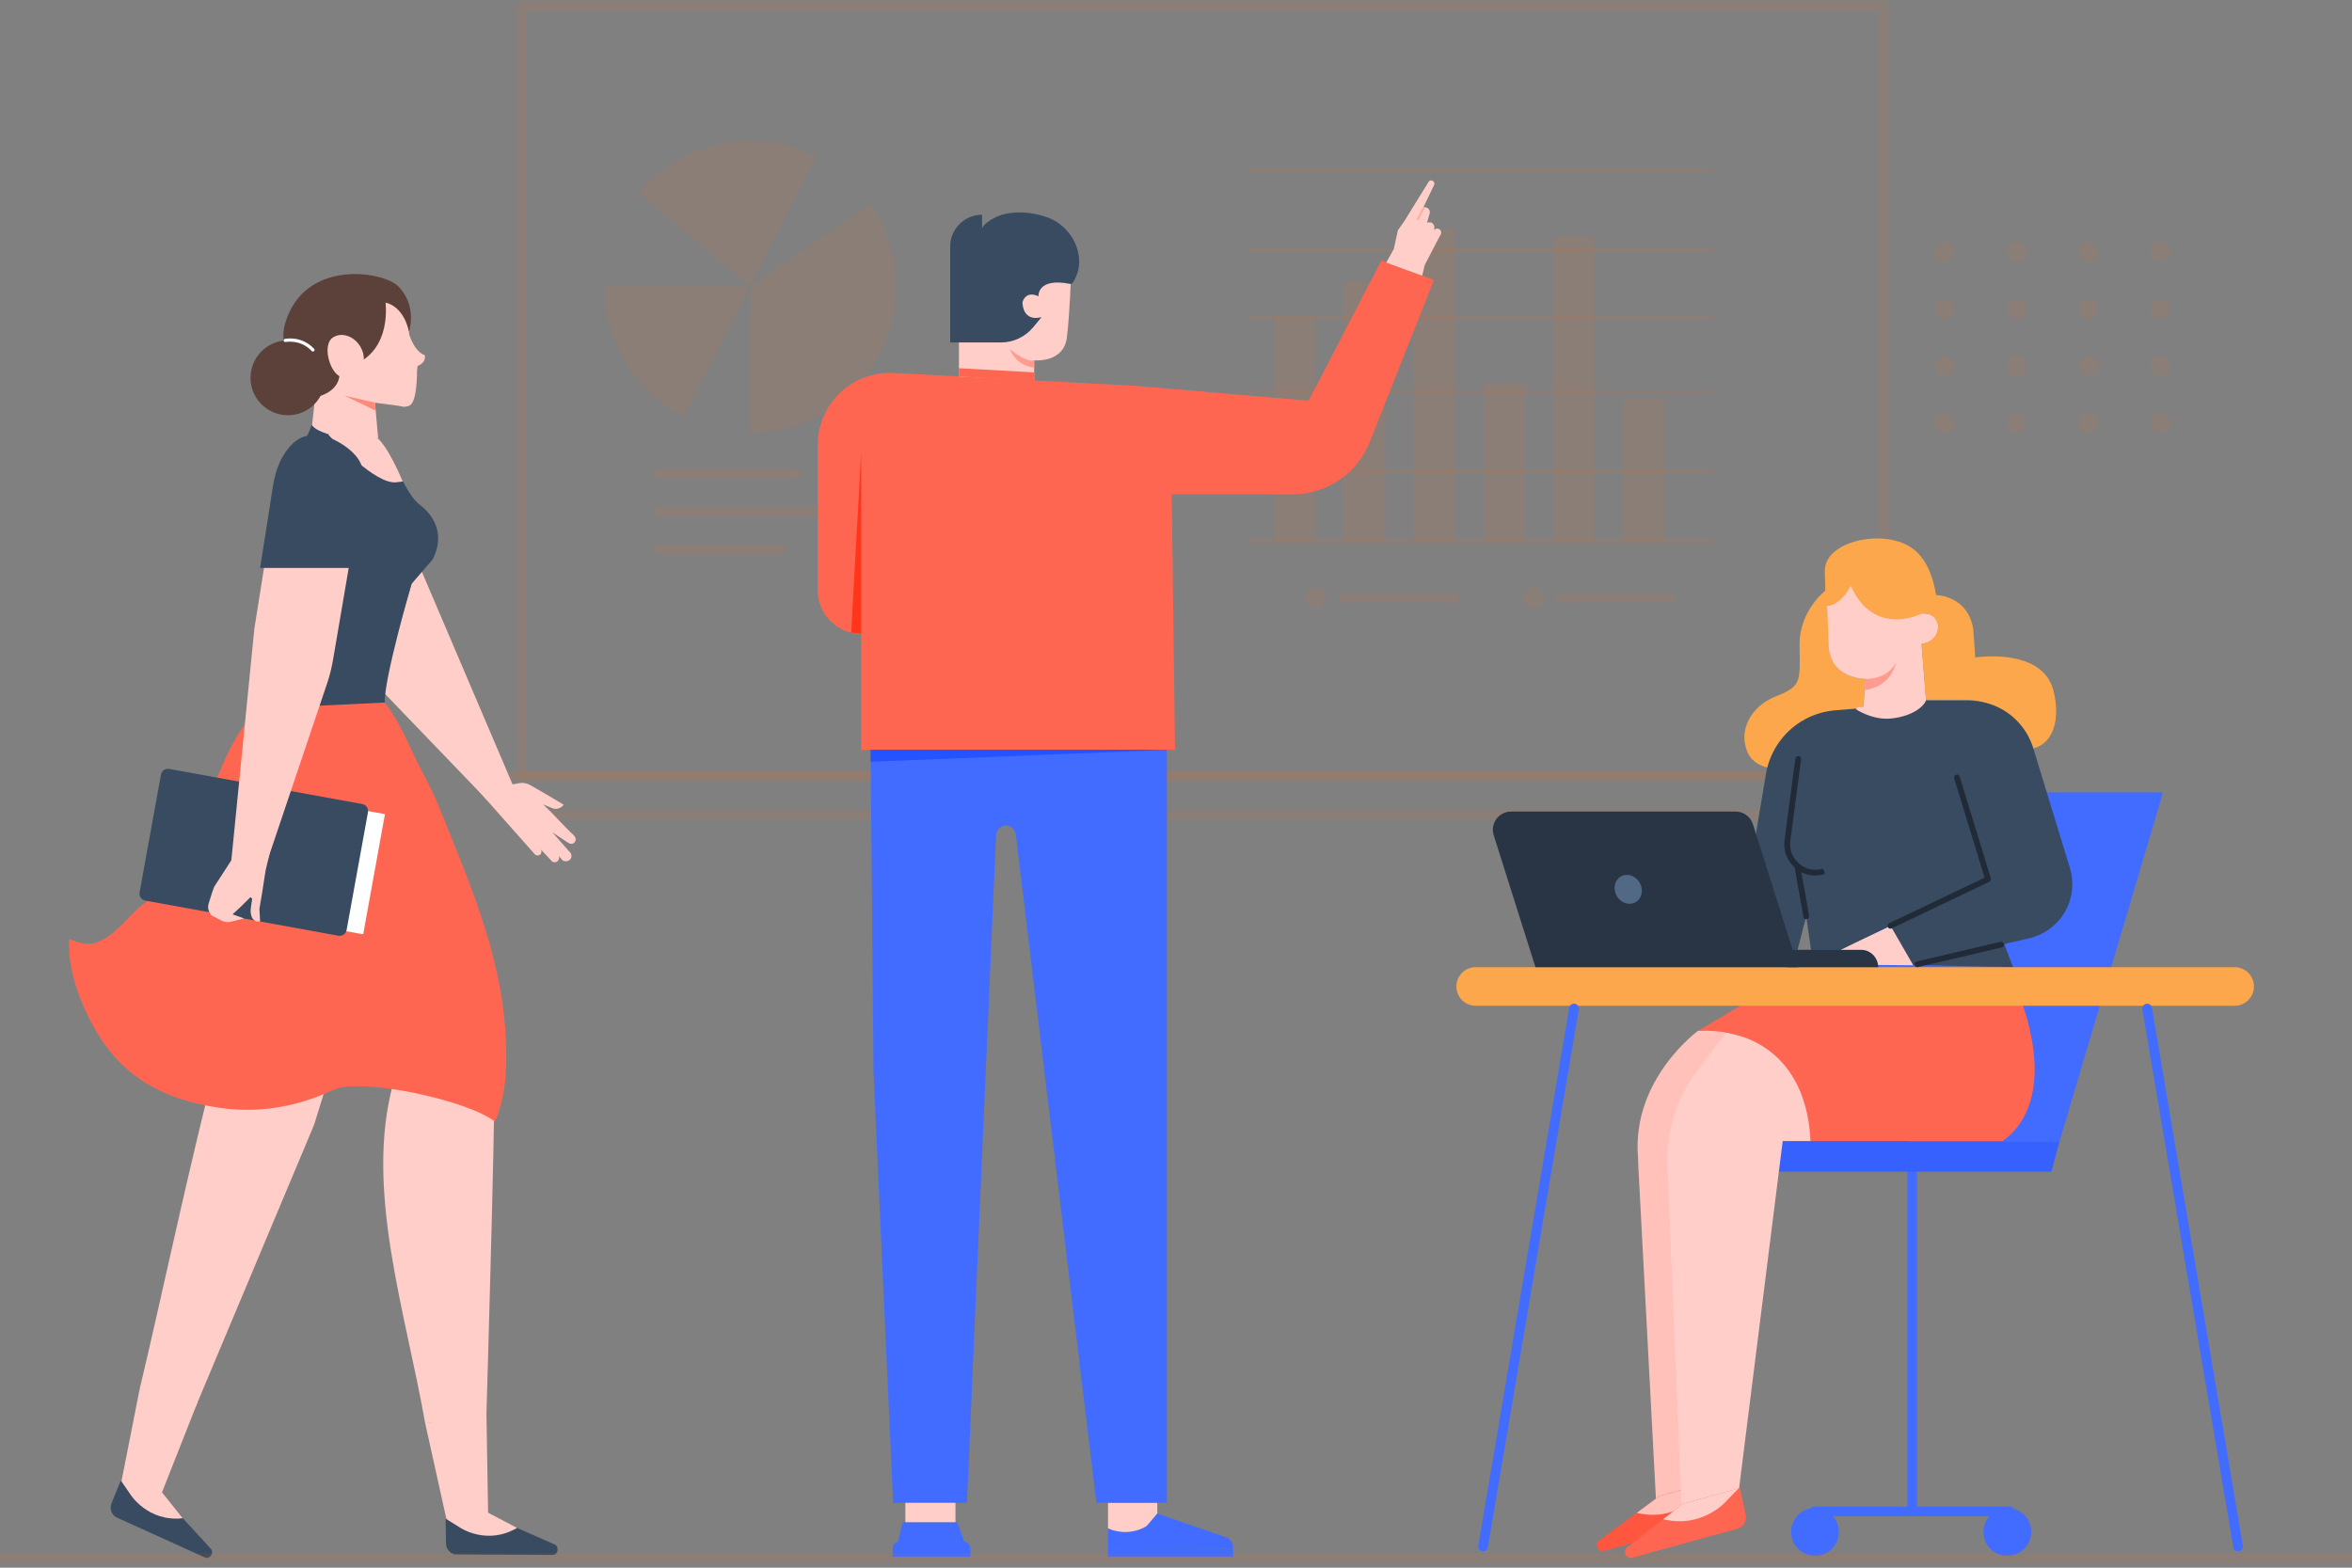 <svg width="375" height="250" viewBox="0 0 375 250" fill="none" xmlns="http://www.w3.org/2000/svg">
<rect x="0" y="0" width="375" height="250" fill="#808080" stroke="none"/>
<g clip-path="url(#clip0_1_1329)">
<path d="M310.02 41.767C310.902 41.767 311.617 41.051 311.617 40.167C311.617 39.283 310.902 38.567 310.02 38.567C309.138 38.567 308.423 39.283 308.423 40.167C308.423 41.051 309.138 41.767 310.02 41.767Z" fill="#FF6600" fill-opacity="0.08"/>
<path d="M321.508 41.767C322.39 41.767 323.105 41.051 323.105 40.167C323.105 39.283 322.39 38.567 321.508 38.567C320.626 38.567 319.911 39.283 319.911 40.167C319.911 41.051 320.626 41.767 321.508 41.767Z" fill="#FF6600" fill-opacity="0.08"/>
<path d="M332.981 41.767C333.863 41.767 334.578 41.051 334.578 40.167C334.578 39.283 333.863 38.567 332.981 38.567C332.098 38.567 331.383 39.283 331.383 40.167C331.383 41.051 332.098 41.767 332.981 41.767Z" fill="#FF6600" fill-opacity="0.08"/>
<path d="M344.468 41.767C345.351 41.767 346.066 41.051 346.066 40.167C346.066 39.283 345.351 38.567 344.468 38.567C343.586 38.567 342.871 39.283 342.871 40.167C342.871 41.051 343.586 41.767 344.468 41.767Z" fill="#FF6600" fill-opacity="0.08"/>
<path d="M310.02 50.875C310.902 50.875 311.617 50.159 311.617 49.275C311.617 48.392 310.902 47.675 310.02 47.675C309.138 47.675 308.423 48.392 308.423 49.275C308.423 50.159 309.138 50.875 310.02 50.875Z" fill="#FF6600" fill-opacity="0.08"/>
<path d="M321.508 50.875C322.39 50.875 323.105 50.159 323.105 49.275C323.105 48.392 322.39 47.675 321.508 47.675C320.626 47.675 319.911 48.392 319.911 49.275C319.911 50.159 320.626 50.875 321.508 50.875Z" fill="#FF6600" fill-opacity="0.08"/>
<path d="M332.981 50.875C333.863 50.875 334.578 50.159 334.578 49.275C334.578 48.392 333.863 47.675 332.981 47.675C332.098 47.675 331.383 48.392 331.383 49.275C331.383 50.159 332.098 50.875 332.981 50.875Z" fill="#FF6600" fill-opacity="0.08"/>
<path d="M344.468 50.875C345.351 50.875 346.066 50.159 346.066 49.275C346.066 48.392 345.351 47.675 344.468 47.675C343.586 47.675 342.871 48.392 342.871 49.275C342.871 50.159 343.586 50.875 344.468 50.875Z" fill="#FF6600" fill-opacity="0.08"/>
<path d="M311.617 58.383C311.617 59.276 310.896 59.984 310.02 59.984C309.129 59.984 308.423 59.261 308.423 58.383C308.423 57.491 309.145 56.783 310.02 56.783C310.896 56.768 311.617 57.491 311.617 58.383Z" fill="#FF6600" fill-opacity="0.08"/>
<path d="M323.105 58.383C323.105 59.276 322.383 59.984 321.508 59.984C320.617 59.984 319.911 59.261 319.911 58.383C319.911 57.491 320.633 56.783 321.508 56.783C322.383 56.768 323.105 57.491 323.105 58.383Z" fill="#FF6600" fill-opacity="0.08"/>
<path d="M334.593 58.383C334.593 59.276 333.871 59.984 332.996 59.984C332.105 59.984 331.399 59.261 331.399 58.383C331.399 57.491 332.121 56.783 332.996 56.783C333.871 56.768 334.593 57.491 334.593 58.383Z" fill="#FF6600" fill-opacity="0.08"/>
<path d="M346.081 58.383C346.081 59.276 345.359 59.984 344.484 59.984C343.608 59.984 342.886 59.261 342.886 58.383C342.886 57.491 343.608 56.783 344.484 56.783C345.359 56.783 346.081 57.491 346.081 58.383Z" fill="#FF6600" fill-opacity="0.08"/>
<path d="M310.02 69.092C310.902 69.092 311.617 68.376 311.617 67.492C311.617 66.608 310.902 65.892 310.02 65.892C309.138 65.892 308.423 66.608 308.423 67.492C308.423 68.376 309.138 69.092 310.02 69.092Z" fill="#FF6600" fill-opacity="0.08"/>
<path d="M321.508 69.092C322.39 69.092 323.105 68.376 323.105 67.492C323.105 66.608 322.39 65.892 321.508 65.892C320.626 65.892 319.911 66.608 319.911 67.492C319.911 68.376 320.626 69.092 321.508 69.092Z" fill="#FF6600" fill-opacity="0.08"/>
<path d="M332.981 69.092C333.863 69.092 334.578 68.376 334.578 67.492C334.578 66.608 333.863 65.892 332.981 65.892C332.098 65.892 331.383 66.608 331.383 67.492C331.383 68.376 332.098 69.092 332.981 69.092Z" fill="#FF6600" fill-opacity="0.08"/>
<path d="M344.468 69.092C345.351 69.092 346.066 68.376 346.066 67.492C346.066 66.608 345.351 65.892 344.468 65.892C343.586 65.892 342.871 66.608 342.871 67.492C342.871 68.376 343.586 69.092 344.468 69.092Z" fill="#FF6600" fill-opacity="0.08"/>
<path d="M300.421 124.511H83.15C82.72 124.511 82.382 124.172 82.382 123.741V0.995C82.382 0.565 82.72 0.226 83.15 0.226H300.421C300.851 0.226 301.189 0.565 301.189 0.995V123.741C301.189 124.172 300.836 124.511 300.421 124.511ZM83.918 122.972H299.654V1.765H83.918V122.972Z" fill="#FF6600" fill-opacity="0.08"/>
<path d="M302.034 130.711H81.538C79.403 130.711 77.667 128.972 77.667 126.834C77.667 124.695 79.403 122.957 81.538 122.957H302.019C304.153 122.957 305.889 124.695 305.889 126.834C305.889 128.972 304.153 130.711 302.034 130.711ZM81.538 124.511C80.248 124.511 79.203 125.557 79.203 126.849C79.203 128.142 80.248 129.188 81.538 129.188H302.019C303.309 129.188 304.353 128.142 304.353 126.849C304.353 125.557 303.309 124.511 302.019 124.511H81.538Z" fill="#FF6600" fill-opacity="0.08"/>
<path d="M101.795 30.751C106.218 25.458 112.715 22.427 119.61 22.427C123.266 22.427 126.905 23.304 130.146 24.951L119.749 45.398C119.718 45.383 119.687 45.367 119.61 45.367C119.564 45.367 119.457 45.367 119.349 45.49L101.795 30.751Z" fill="#FF6600" fill-opacity="0.08"/>
<path d="M96.374 45.706H119.272C119.272 45.89 119.411 45.983 119.457 46.014L108.983 66.415C101.211 62.399 96.374 54.46 96.374 45.706Z" fill="#FF6600" fill-opacity="0.08"/>
<path d="M119.61 68.984V46.044C119.749 46.029 119.948 45.937 119.948 45.706C119.948 45.629 119.933 45.583 119.902 45.521L138.762 32.505C141.45 36.398 142.863 40.967 142.863 45.706C142.863 57.599 133.97 67.538 122.175 68.846C121.315 68.938 120.455 68.984 119.61 68.984Z" fill="#FF6600" fill-opacity="0.08"/>
<path d="M126.921 76.354H105.097C104.667 76.354 104.329 76.015 104.329 75.585C104.329 75.154 104.667 74.815 105.097 74.815H126.905C127.335 74.815 127.673 75.154 127.673 75.585C127.689 76.015 127.335 76.354 126.921 76.354Z" fill="#FF6600" fill-opacity="0.08"/>
<path d="M135.414 82.385H105.097C104.667 82.385 104.329 82.046 104.329 81.616C104.329 81.185 104.667 80.846 105.097 80.846H135.414C135.844 80.846 136.182 81.185 136.182 81.616C136.182 82.046 135.844 82.385 135.414 82.385Z" fill="#FF6600" fill-opacity="0.08"/>
<path d="M124.694 88.416H105.097C104.667 88.416 104.329 88.078 104.329 87.647C104.329 87.216 104.667 86.878 105.097 86.878H124.694C125.124 86.878 125.462 87.216 125.462 87.647C125.462 88.062 125.124 88.416 124.694 88.416Z" fill="#FF6600" fill-opacity="0.08"/>
<path d="M211.375 95.324C211.375 96.232 210.638 96.971 209.732 96.971C208.826 96.971 208.088 96.232 208.088 95.324C208.088 94.416 208.826 93.678 209.732 93.678C210.653 93.678 211.375 94.416 211.375 95.324Z" fill="#FF6600" fill-opacity="0.08"/>
<path d="M246.13 95.324C246.13 96.232 245.393 96.971 244.487 96.971C243.581 96.971 242.844 96.232 242.844 95.324C242.844 94.416 243.581 93.678 244.487 93.678C245.393 93.678 246.13 94.416 246.13 95.324Z" fill="#FF6600" fill-opacity="0.08"/>
<path d="M272.869 75.508H199.012C198.843 75.508 198.705 75.369 198.705 75.2C198.705 75.031 198.843 74.892 199.012 74.892H272.869C273.038 74.892 273.176 75.031 273.176 75.2C273.176 75.369 273.038 75.508 272.869 75.508Z" fill="#FF6600" fill-opacity="0.08"/>
<path d="M272.869 62.784H199.012C198.843 62.784 198.705 62.645 198.705 62.476C198.705 62.307 198.843 62.168 199.012 62.168H272.869C273.038 62.168 273.176 62.307 273.176 62.476C273.176 62.645 273.038 62.784 272.869 62.784Z" fill="#FF6600" fill-opacity="0.08"/>
<path d="M272.869 50.952H199.012C198.843 50.952 198.705 50.814 198.705 50.645C198.705 50.475 198.843 50.337 199.012 50.337H272.869C273.038 50.337 273.176 50.475 273.176 50.645C273.176 50.814 273.038 50.952 272.869 50.952Z" fill="#FF6600" fill-opacity="0.08"/>
<path d="M272.869 40.275H199.012C198.843 40.275 198.705 40.136 198.705 39.967C198.705 39.798 198.843 39.659 199.012 39.659H272.869C273.038 39.659 273.176 39.798 273.176 39.967C273.176 40.136 273.038 40.275 272.869 40.275Z" fill="#FF6600" fill-opacity="0.08"/>
<path d="M272.869 27.551H199.012C198.843 27.551 198.705 27.412 198.705 27.243C198.705 27.074 198.843 26.935 199.012 26.935H272.869C273.038 26.935 273.176 27.074 273.176 27.243C273.176 27.412 273.038 27.551 272.869 27.551Z" fill="#FF6600" fill-opacity="0.08"/>
<path d="M209.732 50.568H203.143V86.262H209.732V50.568Z" fill="#FF6600" fill-opacity="0.08"/>
<path d="M220.851 44.86H214.262V86.262H220.851V44.86Z" fill="#FF6600" fill-opacity="0.08"/>
<path d="M231.97 36.49H225.382V86.262H231.97V36.49Z" fill="#FF6600" fill-opacity="0.08"/>
<path d="M243.089 60.953H236.501V86.262H243.089V60.953Z" fill="#FF6600" fill-opacity="0.08"/>
<path d="M254.209 37.721H247.62V86.262H254.209V37.721Z" fill="#FF6600" fill-opacity="0.08"/>
<path d="M265.328 63.661H258.739V86.262H265.328V63.661Z" fill="#FF6600" fill-opacity="0.08"/>
<path d="M272.869 86.57H199.012C198.843 86.57 198.705 86.431 198.705 86.262C198.705 86.093 198.843 85.954 199.012 85.954H272.869C273.038 85.954 273.176 86.093 273.176 86.262C273.176 86.431 273.038 86.57 272.869 86.57Z" fill="#FF6600" fill-opacity="0.08"/>
<path d="M232.032 96.094H214.262C213.832 96.094 213.495 95.755 213.495 95.324C213.495 94.894 213.832 94.555 214.262 94.555H232.032C232.462 94.555 232.8 94.894 232.8 95.324C232.8 95.74 232.462 96.094 232.032 96.094Z" fill="#FF6600" fill-opacity="0.08"/>
<path d="M266.388 96.094H248.618C248.188 96.094 247.851 95.755 247.851 95.324C247.851 94.894 248.188 94.555 248.618 94.555H266.388C266.818 94.555 267.156 94.894 267.156 95.324C267.156 95.74 266.818 96.094 266.388 96.094Z" fill="#FF6600" fill-opacity="0.08"/>
<path d="M176.666 243.749V239.625H184.514V241.379V243.749L181.749 245.349H179.292L176.666 243.749Z" fill="#FFCEC8"/>
<path d="M176.666 243.749V247.057L196.6 247.011V246.734C196.6 246.026 196.155 245.395 195.479 245.149L184.514 241.364L182.84 243.333C182.84 243.333 180.244 245.226 176.666 243.749Z" fill="#426BFF"/>
<path d="M196.6 247.01V248.226H176.666V247.072L196.6 247.01Z" fill="#426BFF"/>
<path d="M138.746 111.541L139.269 170.775L142.402 239.656H154.166L158.804 133.25C158.85 132.357 159.541 131.65 160.386 131.65C161.185 131.65 161.86 132.28 161.968 133.111L174.807 239.641H186.049V111.541H138.746Z" fill="#426BFF"/>
<path d="M164.886 57.46C164.886 57.46 169.616 57.953 170.108 53.783C170.599 49.614 170.768 43.721 170.768 43.721H152.891V60.814H164.886V57.46Z" fill="#FFCEC8"/>
<path d="M166.069 50.568C166.069 50.568 163.197 51.552 163.012 48.229C163.012 48.229 163.442 46.26 165.577 47.244C165.577 47.244 165.301 44.198 170.707 45.29C171.152 45.383 171.813 43.49 171.874 43.244C172.749 39.69 170.43 35.951 167.113 34.705C165.224 33.997 162.936 33.69 160.924 33.997C160.094 34.12 159.265 34.351 158.528 34.751C158.052 34.997 156.577 35.89 156.577 36.521V34.243C153.767 34.243 151.494 36.521 151.494 39.336V54.614H159.572C161.584 54.614 163.488 53.706 164.763 52.152L166.069 50.568Z" fill="#384B61"/>
<path d="M133.678 62.907C135.982 60.553 139.192 59.307 142.494 59.476L181.473 61.553L208.641 63.907L220.267 41.521L228.622 44.66L218.394 70.477C217.073 73.8 214.477 76.446 211.175 77.816C209.578 78.477 207.858 78.816 206.138 78.816H186.817L187.34 119.572H137.303V101.078C133.479 101.078 130.376 97.971 130.376 94.14V70.969C130.376 67.953 131.559 65.061 133.678 62.907Z" fill="#FF6652"/>
<path d="M137.303 101.078V72.154L135.706 100.878L137.303 101.078Z" fill="#FF361C"/>
<path d="M152.876 60.03V58.722L164.886 59.384V60.814L152.876 60.03Z" fill="#FF6652"/>
<path d="M152.339 239.656H144.352V242.779H152.339V239.656Z" fill="#FFCEC8"/>
<path d="M153.936 246.318H143.062L143.922 242.779H152.63L153.936 246.318Z" fill="#426BFF"/>
<path d="M154.673 248.226H142.34V246.857C142.34 246.318 142.77 245.887 143.308 245.887H153.721C154.258 245.887 154.688 246.318 154.688 246.857V248.226H154.673Z" fill="#426BFF"/>
<path d="M154.673 247.01V248.226H142.34V247.072L154.673 247.01Z" fill="#426BFF"/>
<path d="M226.748 43.967L227.163 42.244L229.574 37.613C229.882 37.305 229.82 36.797 229.528 36.582C229.267 36.382 228.853 36.428 228.607 36.721C228.806 36.259 228.653 35.767 228.315 35.551C227.962 35.336 227.547 35.52 227.516 35.536C227.67 35.013 227.808 34.505 227.962 33.982C227.977 33.92 228.008 33.613 227.808 33.351C227.609 33.105 227.271 32.997 226.933 33.074C227.501 31.905 228.054 30.736 228.622 29.566C228.76 29.351 228.714 29.059 228.515 28.889C228.315 28.72 228.008 28.735 227.824 28.92C226.518 31.028 225.213 33.151 223.907 35.259L222.878 36.721L222.233 39.69L221.02 41.875L226.748 43.967Z" fill="#FFCEC8"/>
<path d="M226.057 35.105C226.027 35.105 226.011 35.105 225.981 35.09C225.904 35.044 225.873 34.951 225.919 34.89L226.795 33.182C226.825 33.105 226.933 33.074 226.994 33.12C227.071 33.166 227.102 33.259 227.056 33.32L226.18 35.028C226.165 35.074 226.103 35.105 226.057 35.105Z" fill="#FFABA1"/>
<path d="M164.886 57.46C164.886 57.46 163.765 57.968 160.985 55.645C160.985 55.645 161.907 58.337 164.886 58.614V57.46Z" fill="#FF9B8F"/>
<path d="M138.808 119.572H186.034L138.823 121.48L138.808 119.572Z" fill="#2453FF"/>
<path d="M291.16 94.093C291.16 94.093 286.876 97.247 286.922 102.863C286.968 108.464 287.382 109.387 283.251 111.002C279.104 112.618 277.845 116.049 278.168 118.249C278.49 120.449 279.427 123.095 286.2 122.711C286.2 122.711 286.676 118.603 287.828 117.433C288.98 116.279 291.345 114.141 297.073 112.695L297.427 108.248C297.427 108.248 293.034 108.325 291.821 104.525L291.16 94.093Z" fill="#FDA74C"/>
<path d="M291.56 102.848C291.406 97.371 291.068 92.863 291.068 92.863C291.068 92.863 303.555 89.447 306.427 97.832C306.427 97.832 309.099 97.555 309.037 100.032C308.976 102.494 306.38 102.694 306.38 102.694L307.087 111.587C307.087 111.587 306.058 115.787 300.821 116.141C300.821 116.141 295.154 116.141 296.044 112.833L297.089 112.71L297.442 108.264C297.427 108.264 291.713 108.31 291.56 102.848Z" fill="#FFCEC8"/>
<path d="M306.426 97.832C306.426 97.832 298.855 101.802 295.077 93.416C295.077 93.416 293.556 96.663 291.099 96.663C291.099 96.663 290.945 91.201 290.945 91.17C290.869 88.401 293.679 86.893 295.952 86.293C298.839 85.524 302.74 85.693 305.167 87.647C307.317 89.385 308.269 92.263 308.684 94.894C308.684 94.894 313.752 94.924 314.612 100.34L314.935 104.848C314.935 104.848 325.486 103.186 327.359 109.987C328.511 114.156 327.728 119.126 323.274 119.495L322.46 117.51C321.738 115.756 320.341 113.972 318.667 113.048C316.993 112.11 315.288 111.633 313.614 111.587H307.071L306.365 102.694C306.365 102.694 308.73 102.448 309.022 100.032C309.053 100.017 308.884 97.647 306.426 97.832Z" fill="#FDA74C"/>
<path d="M297.427 108.263C297.427 108.263 300.759 108.51 302.28 105.679C302.28 105.679 301.619 109.479 297.288 110.048L297.427 108.263Z" fill="#FF9B8F"/>
<path d="M316.24 244.287C316.24 246.395 317.945 248.103 320.049 248.103C322.153 248.103 323.858 246.395 323.858 244.287C323.858 242.18 322.153 240.472 320.049 240.472C317.945 240.472 316.24 242.18 316.24 244.287Z" fill="#426BFF"/>
<path d="M320.479 241.795H289.271C288.841 241.795 288.504 241.456 288.504 241.025C288.504 240.595 288.841 240.256 289.271 240.256H320.479C320.909 240.256 321.247 240.595 321.247 241.025C321.247 241.456 320.894 241.795 320.479 241.795Z" fill="#426BFF"/>
<path d="M304.875 241.226C304.445 241.226 304.107 240.887 304.107 240.456V176.545C304.107 176.114 304.445 175.775 304.875 175.775C305.305 175.775 305.643 176.114 305.643 176.545V240.456C305.643 240.887 305.29 241.226 304.875 241.226Z" fill="#426BFF"/>
<path d="M285.57 244.287C285.57 246.395 287.275 248.103 289.379 248.103C291.483 248.103 293.188 246.395 293.188 244.287C293.188 242.18 291.483 240.472 289.379 240.472C287.275 240.472 285.57 242.18 285.57 244.287Z" fill="#426BFF"/>
<path d="M327.083 186.853H280.179V181.96H328.373L327.083 186.853Z" fill="#3661FF"/>
<path d="M328.342 182.114L344.868 126.357H293.249L304.199 182.114H328.342Z" fill="#426BFF"/>
<path d="M283.942 181.96H279.504L271.963 241.995L260.598 243.257L264.1 240.518L261.212 185.991C261.181 185.484 261.197 184.976 261.151 184.468C260.183 172.052 270.75 164.375 270.75 164.375C270.75 164.375 285.156 161.836 283.942 181.96Z" fill="#FFC1BA"/>
<path d="M272.746 236.256L273.821 240.364C274.082 241.379 273.499 242.426 272.516 242.687L255.775 247.318C254.869 247.564 254.193 246.441 254.854 245.749L264.591 238.564L272.746 236.256Z" fill="#FF5640"/>
<path d="M272.746 236.256L270.642 238.441C270.642 238.441 267.11 242.764 260.966 241.256L264.576 238.579L272.746 236.256Z" fill="#FFC1BA"/>
<path d="M303.002 146.866L295.676 150.374L288.672 153.789L305.044 153.928L303.002 146.866Z" fill="#FFCEC8"/>
<path d="M321.969 158.836C321.969 158.836 328.926 174.991 319.312 181.96H288.672C288.672 181.96 287.981 163.652 270.75 164.39L280.087 158.836H321.969Z" fill="#FF6652"/>
<path d="M288.672 181.96H284.234L276.693 241.995L264.806 244.287L268.123 240.656L265.881 186.699C265.635 183.145 266.188 179.591 267.463 176.314C268.277 174.206 269.475 172.252 270.842 170.452L275.173 164.729C275.157 164.729 287.874 165.652 288.672 181.96Z" fill="#FFCEC8"/>
<path d="M319.373 150.066L320.955 154.236L306.887 153.928L319.373 150.066Z" fill="#384B61"/>
<path d="M235.272 160.39H356.294C357.984 160.39 359.366 159.005 359.366 157.313C359.366 155.62 357.984 154.236 356.294 154.236H235.272C233.583 154.236 232.201 155.62 232.201 157.313C232.201 159.005 233.568 160.39 235.272 160.39Z" fill="#FDA74C"/>
<path d="M236.455 247.395C236.409 247.395 236.363 247.395 236.332 247.38C235.917 247.303 235.626 246.918 235.702 246.487L250.2 160.698C250.277 160.282 250.661 159.99 251.091 160.067C251.506 160.144 251.798 160.528 251.721 160.959L237.223 246.749C237.146 247.134 236.824 247.395 236.455 247.395Z" fill="#426BFF"/>
<path d="M356.832 247.395C356.463 247.395 356.141 247.134 356.079 246.749L341.581 160.959C341.504 160.544 341.796 160.144 342.211 160.067C342.625 159.99 343.025 160.282 343.102 160.698L357.6 246.487C357.676 246.903 357.385 247.303 356.97 247.38C356.909 247.395 356.862 247.395 356.832 247.395Z" fill="#426BFF"/>
<path d="M307.118 111.741H313.967C317.024 111.741 319.926 113.048 321.953 115.341C322.967 116.495 323.735 117.849 324.18 119.31L330.016 138.404C330.877 141.204 330.293 144.25 328.465 146.527C327.237 148.066 325.517 149.143 323.597 149.605L305.06 153.943L301.42 147.635L295.676 150.389L289.056 153.605L287.981 146.127L286.015 153.743H264.115L263.915 152.051L277.522 147.512L281.562 123.418C281.884 121.464 282.698 119.603 283.896 118.033C286 115.279 289.149 113.556 292.589 113.279L295.768 113.018C295.768 113.018 298.594 114.987 301.711 114.556C301.727 114.556 305.674 114.233 307.118 111.741Z" fill="#384B61"/>
<path d="M301.42 148.097C301.251 148.097 301.082 148.004 301.005 147.835C300.897 147.604 300.99 147.327 301.22 147.22L316.425 139.958L311.571 124.126C311.495 123.88 311.633 123.618 311.879 123.541C312.124 123.464 312.385 123.603 312.447 123.849L317.423 140.066C317.484 140.281 317.392 140.512 317.177 140.619L301.604 148.051C301.558 148.081 301.481 148.097 301.42 148.097Z" fill="#212B38"/>
<path d="M287.981 146.589C287.766 146.589 287.567 146.435 287.536 146.204L286.108 138.173C286.062 137.927 286.231 137.681 286.476 137.635C286.722 137.588 286.968 137.758 287.014 138.004L288.442 146.035C288.488 146.281 288.319 146.527 288.073 146.574C288.043 146.589 288.012 146.589 287.981 146.589Z" fill="#212B38"/>
<path d="M289.41 139.619C288.288 139.619 287.183 139.235 286.292 138.481C284.956 137.373 284.295 135.665 284.526 133.957L286.246 120.972C286.277 120.71 286.507 120.557 286.768 120.572C287.014 120.603 287.198 120.834 287.167 121.095L285.447 134.081C285.263 135.481 285.8 136.865 286.891 137.773C287.951 138.65 289.348 138.927 290.638 138.512L290.853 138.927L290.992 139.373L290.853 138.927L290.93 139.389C290.423 139.527 289.916 139.619 289.41 139.619Z" fill="#212B38"/>
<path d="M305.705 154.236C305.49 154.236 305.305 154.097 305.259 153.882C305.198 153.636 305.351 153.389 305.597 153.328L318.959 150.189C319.204 150.128 319.45 150.281 319.512 150.528C319.573 150.774 319.419 151.02 319.174 151.082L305.812 154.22C305.766 154.236 305.735 154.236 305.705 154.236Z" fill="#212B38"/>
<path d="M299.454 154.236H284.94V151.466H296.689C298.21 151.451 299.454 152.697 299.454 154.236Z" fill="#293545"/>
<path d="M286.691 154.236H244.81L238.16 133.204C237.561 131.327 238.958 129.419 240.924 129.419H276.724C277.983 129.419 279.104 130.234 279.488 131.45L286.691 154.236Z" fill="#293545"/>
<path d="M257.772 142.881C258.417 144.02 259.769 144.45 260.782 143.866C261.796 143.281 262.088 141.896 261.427 140.758C260.767 139.619 259.431 139.188 258.417 139.773C257.419 140.358 257.127 141.758 257.772 142.881Z" fill="#526985"/>
<path d="M277.415 237.287L278.306 241.456C278.567 242.472 277.983 243.518 277 243.78L260.26 248.411C259.354 248.657 258.678 247.518 259.338 246.841L268.354 239.795L277.415 237.287Z" fill="#FF6652"/>
<path d="M277.215 237.333L275.111 239.518C275.111 239.518 271.318 243.78 265.175 242.272L268.338 239.81L277.215 237.333Z" fill="#FFCEC8"/>
<path d="M62.693 172.775C58.07 189.638 64.69 209.254 67.792 226.979L77.544 225.886C77.544 225.886 79.357 166.129 78.788 164.313C73.336 166.298 67.731 165.852 62.109 167.144C62.125 167.159 62.678 172.76 62.693 172.775Z" fill="#FFCEC8"/>
<path d="M31.516 223.578L25.465 238.902L19.168 237.225L22.255 221.563C22.255 221.563 27.523 222.455 31.516 223.578Z" fill="#FFCEC8"/>
<path d="M19.26 236.087L17.786 239.718C17.417 240.61 17.801 241.641 18.631 242.01L32.653 248.364C33.421 248.703 34.142 247.749 33.666 247.041L26.709 239.456L19.26 236.087Z" fill="#384B61"/>
<path d="M19.26 236.087L20.811 238.348C20.811 238.348 23.576 242.733 29.136 242.118L25.711 237.841L19.26 236.087Z" fill="#FFCEC8"/>
<path d="M77.56 225.363L77.836 242.21L71.401 243.256L67.792 226.979C67.792 226.979 73.459 225.978 77.56 225.363Z" fill="#FFCEC8"/>
<path d="M71.048 242.179L71.109 246.118C71.125 247.087 71.862 247.872 72.768 247.887L88.096 247.964C88.925 247.964 89.217 246.795 88.51 246.334L79.188 242.226L71.048 242.179Z" fill="#384B61"/>
<path d="M71.048 242.179L73.352 243.61C73.352 243.61 77.591 246.503 82.444 243.656L77.637 241.133L71.048 242.179Z" fill="#FFCEC8"/>
<path d="M62.386 121.957L66.379 126.788L50.084 179.36L39.548 176.145L32.038 173.852C34.772 152.42 35.371 137.988 38.089 125.372C39.456 119.018 43.711 113.802 49.485 111.433L53.355 109.848L62.386 121.957Z" fill="#FFCEC8"/>
<path d="M50.084 179.36L31.209 224.317L22.255 221.563C25.972 205.946 28.798 192.115 33.39 173.529H42.39L50.084 179.36Z" fill="#FFCEC8"/>
<path d="M77.944 150.051C79.234 154.559 80.186 159.174 80.539 163.867C80.908 168.821 80.923 174.252 78.911 178.883C74.826 175.545 57.564 171.714 53.094 173.821C47.473 176.483 41.299 177.575 35.125 176.683C27.4 175.56 20.873 172.744 16.342 166.036C13.409 161.698 10.675 155.128 11.044 149.789C12.564 150.297 13.9 150.881 15.59 150.22C18.692 149.004 20.627 145.789 23.238 143.866C27.8 140.496 30.364 135.111 32.407 129.834C34.45 124.541 36.216 119.018 39.748 114.587C40.455 113.695 41.269 112.833 42.313 112.402C44.309 111.571 46.567 110.525 48.594 111.248C53.478 112.987 57.947 107.725 61.357 112.079C63.231 114.464 64.521 117.233 65.78 119.972C67.055 122.741 68.668 125.403 69.804 128.203C72.507 134.911 75.348 141.573 77.468 148.512C77.637 148.989 77.79 149.528 77.944 150.051Z" fill="#FF6652"/>
<path d="M67.715 56.63C65.98 56.045 65.212 53.214 65.212 53.214C65.412 50.614 64.843 48.983 64.183 47.983L51.267 47.46L50.929 57.106L49.562 69.584L60.297 69.953L59.791 64.215C59.791 64.215 59.867 64.23 59.975 64.245L63.523 64.707L64.275 64.861C64.628 64.892 64.982 64.83 65.289 64.676C66.548 64.122 66.487 59.23 66.487 59.23L66.579 58.353C68.084 57.768 67.715 56.63 67.715 56.63Z" fill="#FFCEC8"/>
<path d="M59.806 64.215L54.907 63.092L59.852 65.461L59.806 64.215Z" fill="#FF897A"/>
<path d="M56.596 54.629C56.596 54.629 58.869 53.86 60.405 51.506C61.541 49.768 61.465 48.26 61.465 48.26C61.465 48.26 64.29 48.644 65.212 52.922C65.212 52.922 66.609 48.767 63.461 45.629C61.065 43.244 48.579 41.244 45.492 51.475C43.618 57.691 50.821 61.815 50.238 63.353C50.238 63.353 55.106 62.599 53.97 58.26L56.596 54.629Z" fill="#5C403A"/>
<path d="M61.465 48.26C61.465 48.26 62.509 55.629 56.565 58.106C56.565 58.106 56.596 55.306 53.924 54.291L61.465 48.26Z" fill="#5C403A"/>
<path d="M56.919 59.445C55.629 60.353 54.308 60.676 53.233 59.137C52.157 57.599 51.743 54.768 53.018 53.86C54.308 52.952 56.212 53.475 57.287 55.014C58.378 56.568 58.209 58.553 56.919 59.445Z" fill="#FFCEC8"/>
<path d="M51.85 60.491C51.712 63.784 48.948 66.353 45.661 66.215C42.374 66.076 39.81 63.307 39.948 60.014C40.086 56.722 42.85 54.153 46.137 54.291C49.424 54.429 51.989 57.199 51.85 60.491Z" fill="#5C403A"/>
<path d="M49.885 56.06C49.823 56.06 49.746 56.029 49.7 55.983C47.919 54.06 45.538 54.537 45.523 54.537C45.385 54.568 45.262 54.476 45.231 54.337C45.2 54.199 45.292 54.075 45.431 54.045C45.538 54.014 48.103 53.506 50.084 55.63C50.176 55.737 50.176 55.891 50.069 55.983C50.007 56.045 49.946 56.06 49.885 56.06Z" fill="white"/>
<path d="M66.64 89.724L81.845 125.372L77.99 127.926L60.697 109.941L66.64 89.724Z" fill="#FFCEC8"/>
<path d="M78.512 121.957L76.039 125.818L85.316 136.281C85.546 136.465 85.853 136.465 86.068 136.311C86.345 136.142 86.406 135.773 86.253 135.481C86.852 136.127 87.435 136.742 88.034 137.388C88.034 137.404 88.418 137.604 88.771 137.435C89.063 137.265 89.232 136.865 89.094 136.496C89.309 136.742 89.524 136.988 89.724 137.235C90.092 137.419 90.537 137.388 90.845 137.111C91.152 136.85 91.183 136.496 91.029 136.096C90.706 135.742 90.399 135.373 90.092 135.034L88.065 132.727L90.568 134.388C90.952 134.634 91.336 134.665 91.628 134.311C91.904 133.957 91.812 133.542 91.49 133.204C89.785 131.634 88.295 129.865 86.59 128.265L87.896 128.819C88.172 128.957 88.495 129.019 88.817 128.972C89.263 128.911 89.647 128.665 89.877 128.326L87.205 126.742L84.548 125.203C83.995 124.88 83.35 124.772 82.736 124.895L81.522 125.126L78.512 121.957Z" fill="#FFCEC8"/>
<path d="M47.181 72.415L43.05 112.91L61.357 112.033C61.173 108.387 65.611 93.124 65.611 93.124L68.99 89.201C69.466 88.308 69.743 87.37 69.835 86.401C70.05 84.093 68.852 81.939 66.993 80.554C64.659 78.831 63.139 73.646 60.543 70.292C50.453 69.938 49.716 67.738 49.716 67.738C48.487 71.061 47.181 72.415 47.181 72.415Z" fill="#384B61"/>
<path d="M52.28 69.23C52.28 69.23 54.062 71.338 57.502 74.108C58.685 75.046 61.526 77.292 63.43 76.877L64.229 76.785C63.507 75.123 61.818 71.4 60.297 69.953L52.28 69.23Z" fill="#FFCEC8"/>
<path d="M61.377 129.831L36.671 125.34L33.2 144.505L57.907 148.995L61.377 129.831Z" fill="white"/>
<path d="M53.954 149.22L23.161 143.619C22.547 143.512 22.148 142.927 22.255 142.312L25.665 123.526C25.772 122.911 26.356 122.511 26.97 122.618L57.763 128.219C58.377 128.326 58.777 128.911 58.669 129.526L55.26 148.327C55.137 148.928 54.569 149.328 53.954 149.22Z" fill="#384B61"/>
<path d="M53.801 71.477C53.432 71.261 53.079 71.077 52.741 70.938C51.344 70.338 49.408 70.092 48.011 70.846C46.675 71.554 45.646 73.061 45.047 74.415C44.156 76.431 43.972 78.662 43.634 80.816C43.004 84.77 42.374 88.724 41.76 92.678C41.361 95.155 40.977 97.632 40.578 100.109C40.578 100.125 40.578 100.155 40.562 100.171L36.876 137.281L42.42 137.881C42.42 137.881 49.992 115.402 52.173 108.925C52.557 107.771 52.849 106.602 53.064 105.417C53.739 101.432 54.431 97.448 55.106 93.463C55.828 89.262 56.55 85.062 57.256 80.846C57.625 78.692 57.748 76.646 56.919 74.585C56.381 73.338 55.076 72.215 53.801 71.477Z" fill="#FFCEC8"/>
<path d="M56.304 90.585C56.857 87.37 57.41 84.139 57.947 80.923C58.347 78.554 58.485 76.292 57.579 74.046C57.026 72.677 55.598 71.446 54.185 70.615C53.785 70.384 53.386 70.184 53.018 70.015C51.466 69.353 49.362 69.092 47.811 69.907C46.352 70.692 45.216 72.338 44.555 73.831C43.572 76.046 43.388 78.492 43.004 80.862C42.497 84.093 41.975 87.339 41.468 90.57H56.304V90.585Z" fill="#384B61"/>
<path d="M37.444 135.419L36.953 137.081L34.265 141.235C34.127 141.296 33.605 142.958 33.252 144.127C33.052 144.773 33.282 145.62 33.82 146.035L35.494 146.897C35.909 147.066 36.354 147.097 36.799 146.989L38.919 146.466L37.076 145.804C37.475 145.435 37.89 145.066 38.289 144.697L39.932 143.066L40.209 143.312L39.994 144.789C39.917 145.266 39.963 145.758 40.132 146.22C40.332 146.758 40.9 147.066 41.468 146.927L41.361 144.927C41.361 144.927 41.76 142.589 41.775 142.496C41.791 142.419 42.344 138.819 42.344 138.819L42.973 136.188L37.444 135.419Z" fill="#FFCEC8"/>
<path d="M56.504 89.816C56.473 89.816 56.458 89.816 56.427 89.816C56.243 89.785 56.12 89.601 56.151 89.401C56.166 89.293 58.285 78.892 57.947 76.462C57.917 76.277 58.055 76.092 58.239 76.061C58.439 76.031 58.608 76.169 58.639 76.354C59.007 78.908 56.934 89.093 56.842 89.524C56.811 89.709 56.657 89.816 56.504 89.816Z" fill="#384B61"/>
<path d="M392.232 249.226H-16.232C-16.662 249.226 -17 248.888 -17 248.457C-17 248.026 -16.662 247.688 -16.232 247.688H392.232C392.662 247.688 393 248.026 393 248.457C393 248.888 392.662 249.226 392.232 249.226Z" fill="#FF6600" fill-opacity="0.08"/>
</g>
<defs>
<clipPath id="clip0_1_1329">
<rect width="410" height="249" fill="white" transform="translate(-17 0.226)"/>
</clipPath>
</defs>
</svg>

